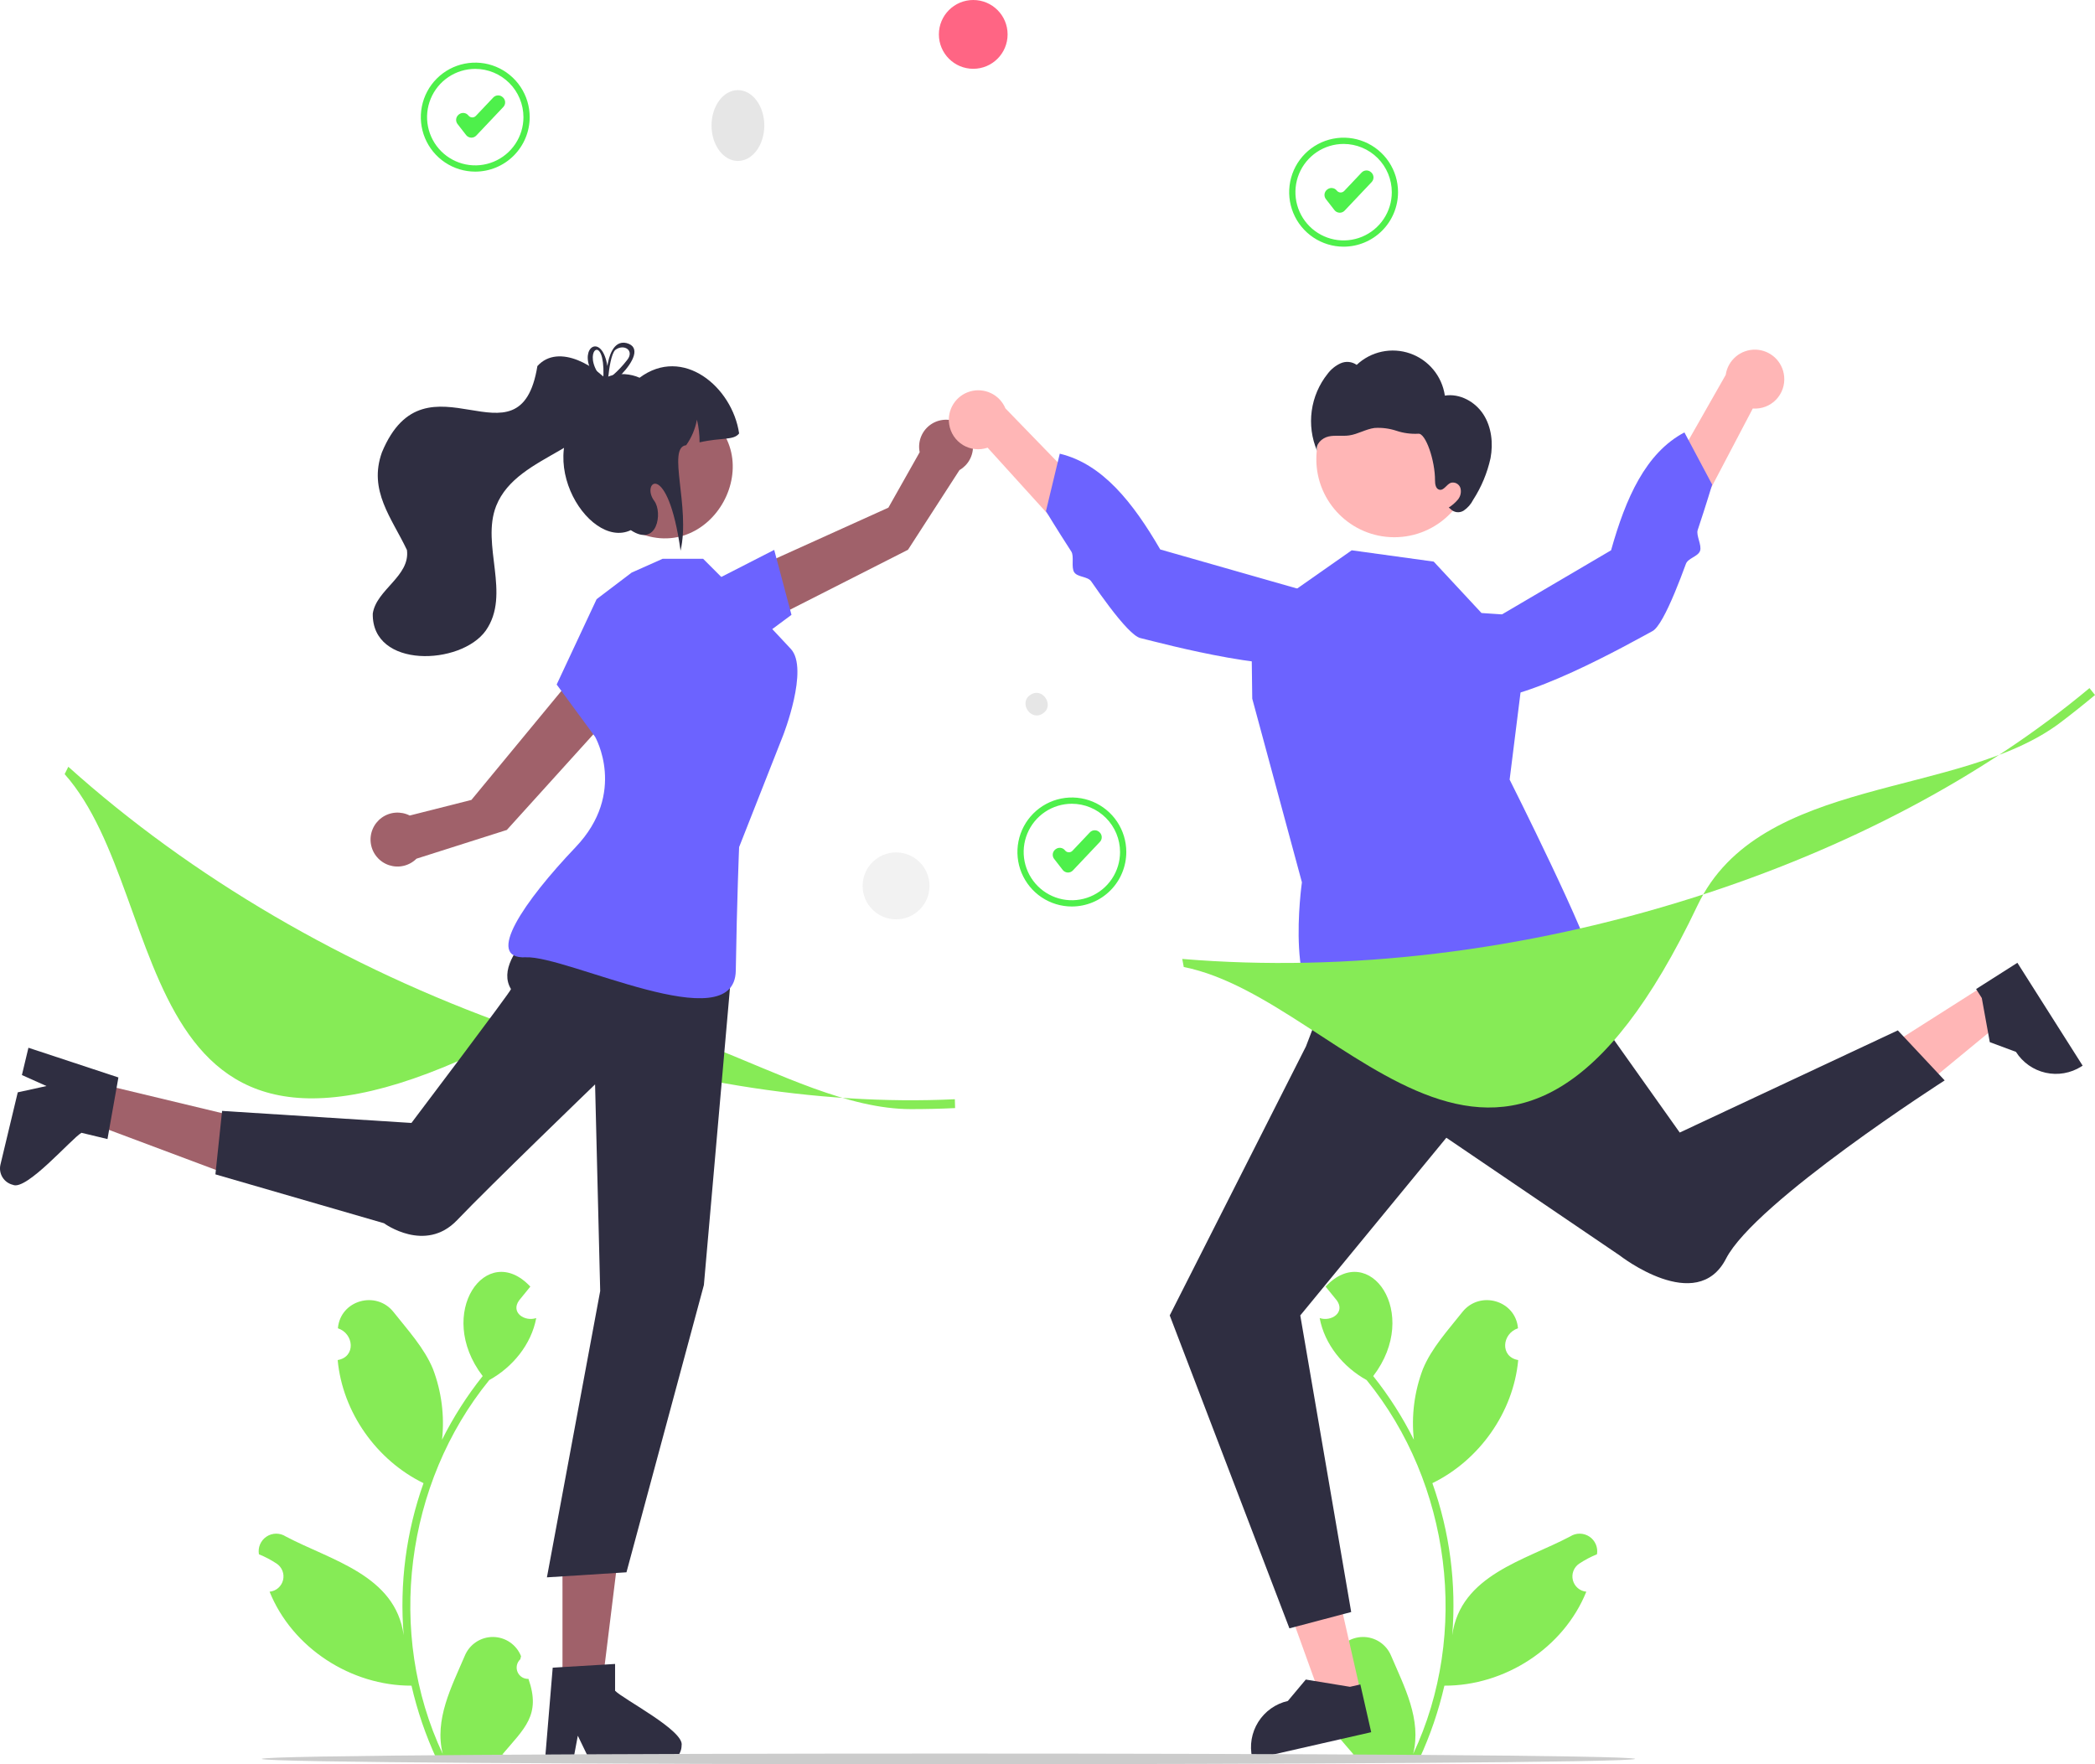 <svg width="570" height="480" viewBox="0 0 570 480" fill="none" xmlns="http://www.w3.org/2000/svg">
<path d="M143.78 456.78C143.151 456.809 142.528 456.644 141.996 456.307C141.464 455.969 141.049 455.477 140.806 454.895C140.563 454.314 140.505 453.671 140.638 453.056C140.772 452.44 141.092 451.88 141.554 451.452C141.632 451.144 141.687 450.923 141.765 450.614C141.163 449.084 140.118 447.768 138.764 446.835C137.41 445.903 135.809 445.396 134.166 445.381C132.523 445.365 130.913 445.842 129.541 446.748C128.17 447.655 127.101 448.951 126.47 450.47C122.831 458.998 118.121 467.826 120.463 477.219C104.991 444.391 110.253 403.555 133.119 375.48C139.439 371.995 144.562 365.802 145.896 358.611C142.768 359.672 138.868 357.125 141.22 353.826C142.239 352.566 143.268 351.315 144.288 350.054C132.405 337.385 118.248 357.296 131.327 374.395C127.048 379.766 123.342 385.569 120.269 391.711C120.979 385.189 120.132 378.592 117.798 372.462C115.432 366.749 110.998 361.937 107.094 356.998C102.346 350.98 92.576 353.757 91.937 361.393C96.318 362.835 96.887 369.171 91.876 370.038C93.188 384.245 102.459 397.301 115.228 403.531C110.513 416.777 108.671 430.876 109.827 444.89C107.573 428.512 90.012 424.538 77.738 418.028C76.957 417.526 76.046 417.263 75.118 417.271C74.19 417.278 73.285 417.556 72.511 418.07C71.738 418.584 71.132 419.312 70.765 420.166C70.398 421.019 70.287 421.961 70.446 422.876C72.14 423.566 73.762 424.422 75.287 425.433C76.001 425.914 76.55 426.604 76.857 427.41C77.164 428.215 77.215 429.096 77.003 429.931C76.79 430.766 76.325 431.516 75.671 432.076C75.016 432.636 74.205 432.98 73.348 433.061C79.535 448.391 95.531 458.685 111.959 458.627C113.538 465.495 115.826 472.181 118.785 478.576H143.169C143.256 478.304 143.335 478.024 143.414 477.753C141.157 477.895 138.891 477.76 136.667 477.351C142.638 470.273 147.256 466.662 143.781 456.781L143.78 456.78Z" fill="#86EB56"/>
<path d="M361.166 456.78C361.795 456.809 362.418 456.644 362.95 456.307C363.482 455.969 363.897 455.477 364.14 454.895C364.383 454.314 364.441 453.671 364.308 453.056C364.174 452.44 363.854 451.88 363.392 451.452C363.314 451.144 363.259 450.923 363.181 450.614C363.783 449.084 364.828 447.768 366.182 446.835C367.536 445.903 369.137 445.396 370.78 445.381C372.423 445.365 374.033 445.842 375.405 446.748C376.776 447.655 377.845 448.951 378.476 450.47C382.115 458.998 386.825 467.826 384.483 477.219C399.955 444.391 394.693 403.555 371.827 375.48C365.507 371.995 360.384 365.802 359.05 358.611C362.178 359.672 366.078 357.125 363.727 353.826C362.707 352.566 361.678 351.315 360.658 350.054C372.541 337.385 386.698 357.296 373.619 374.395C377.898 379.766 381.604 385.569 384.677 391.711C383.967 385.189 384.814 378.592 387.148 372.462C389.514 366.749 393.948 361.937 397.852 356.998C402.6 350.98 412.37 353.757 413.009 361.393C408.628 362.835 408.059 369.171 413.07 370.038C411.758 384.245 402.487 397.301 389.718 403.531C394.433 416.777 396.275 430.876 395.119 444.89C397.373 428.512 414.934 424.538 427.208 418.028C427.989 417.526 428.9 417.263 429.828 417.271C430.756 417.278 431.661 417.556 432.435 418.07C433.208 418.584 433.815 419.312 434.181 420.166C434.548 421.019 434.659 421.961 434.5 422.876C432.806 423.566 431.184 424.422 429.659 425.433C428.945 425.914 428.396 426.604 428.089 427.41C427.782 428.215 427.731 429.096 427.943 429.931C428.156 430.766 428.621 431.516 429.275 432.076C429.93 432.636 430.741 432.98 431.598 433.061C425.411 448.391 409.415 458.685 392.986 458.627C391.408 465.495 389.12 472.181 386.161 478.576H361.777C361.69 478.304 361.611 478.024 361.532 477.753C363.789 477.895 366.055 477.76 368.279 477.351C362.308 470.273 357.69 466.662 361.165 456.781L361.166 456.78Z" fill="#86EB56"/>
<path d="M370.207 460.406L359.706 462.796L345.493 423.385L360.992 419.855L370.207 460.406Z" fill="#FFB6B6"/>
<path d="M373.07 471.288L340.778 478.644L340.685 478.235C339.927 474.898 340.524 471.396 342.344 468.499C344.165 465.602 347.06 463.548 350.394 462.789L350.394 462.788L355.275 456.965L367.298 458.938L370.117 458.296L373.07 471.288Z" fill="#2F2E41"/>
<path d="M539.604 268.301L545.377 277.402L513.058 304.028L504.538 290.594L539.604 268.301Z" fill="#FFB6B6"/>
<path d="M548.884 261.951L566.638 289.939L566.285 290.163C563.399 291.998 559.903 292.61 556.566 291.865C553.23 291.119 550.326 289.077 548.493 286.188L548.492 286.188L541.375 283.539L539.199 271.537L537.649 269.094L548.884 261.951Z" fill="#2F2E41"/>
<path d="M204.872 170.997L202.278 155.947L241.709 138.121L250.224 123.028C249.949 121.703 250.045 120.329 250.502 119.055C250.958 117.782 251.757 116.66 252.811 115.813C253.864 114.966 255.131 114.427 256.472 114.255C257.812 114.083 259.174 114.286 260.406 114.841C261.639 115.395 262.694 116.28 263.456 117.397C264.218 118.515 264.656 119.821 264.723 121.172C264.789 122.523 264.482 123.867 263.834 125.054C263.186 126.241 262.222 127.225 261.051 127.899L247.043 149.58L204.872 170.997Z" fill="#A0616A"/>
<path d="M192.885 158.693L210.642 149.612L215.342 167.282L203.009 176.435L192.885 158.693Z" fill="#6C63FF"/>
<path d="M153.04 459.037L163.776 459.036L168.884 417.577L153.037 417.578L153.04 459.037Z" fill="#A0616A"/>
<path d="M167.349 460.004V452.717L164.526 452.89L153.037 453.571L150.378 453.735L148.345 478.14L148.236 479.448H155.859L156.104 478.149L157.211 472.243L160.07 478.149L160.697 479.448H180.908C182.111 479.44 183.262 478.958 184.112 478.106C184.961 477.253 185.441 476.1 185.446 474.896C186.299 470.907 169.491 462.285 167.349 460.004Z" fill="#2F2E41"/>
<path d="M25.593 294.502L23.091 304.955L62.171 319.594L65.865 304.168L25.593 294.502Z" fill="#A0616A"/>
<path d="M22.167 308.207L29.245 309.906L29.736 307.118L31.753 295.774L32.214 293.147L8.983 285.477L7.737 285.066L5.96 292.488L7.165 293.03L12.643 295.484L6.24 296.891L4.832 297.197L0.119 316.874C-0.154 318.046 0.046 319.28 0.676 320.305C1.306 321.331 2.314 322.067 3.483 322.353C7.158 324.113 19.453 309.761 22.167 308.207Z" fill="#2F2E41"/>
<path d="M169.641 190.716L155.821 184.248L128.262 217.637L111.475 221.887C110.271 221.273 108.921 221.004 107.574 221.109C106.227 221.215 104.935 221.691 103.842 222.486C102.748 223.28 101.895 224.362 101.377 225.611C100.858 226.86 100.695 228.229 100.905 229.565C101.115 230.902 101.69 232.154 102.566 233.184C103.442 234.214 104.585 234.981 105.87 235.401C107.154 235.821 108.53 235.878 109.844 235.565C111.159 235.251 112.361 234.58 113.319 233.626L137.9 225.806L169.641 190.716Z" fill="#A0616A"/>
<path d="M365.564 67.115C362.635 67.115 359.772 66.245 357.336 64.616C354.9 62.986 353.002 60.671 351.881 57.961C350.76 55.252 350.467 52.271 351.038 49.394C351.61 46.518 353.02 43.876 355.091 41.802C357.163 39.729 359.802 38.316 362.675 37.744C365.548 37.172 368.526 37.466 371.232 38.588C373.939 39.71 376.252 41.611 377.879 44.049C379.507 46.488 380.375 49.354 380.375 52.287C380.371 56.218 378.809 59.987 376.032 62.767C373.256 65.547 369.491 67.11 365.564 67.115V67.115ZM365.564 39.161C362.971 39.161 360.436 39.931 358.28 41.373C356.124 42.816 354.444 44.865 353.451 47.264C352.459 49.662 352.199 52.302 352.705 54.848C353.211 57.394 354.46 59.733 356.293 61.569C358.127 63.404 360.463 64.654 363.007 65.161C365.55 65.667 368.186 65.407 370.582 64.414C372.978 63.42 375.025 61.738 376.466 59.58C377.907 57.421 378.676 54.883 378.676 52.287C378.672 48.807 377.289 45.471 374.831 43.01C372.373 40.549 369.041 39.165 365.564 39.161V39.161Z" fill="#4EF04B"/>
<path d="M364.519 57.874C364.49 57.874 364.46 57.873 364.43 57.872C364.167 57.859 363.91 57.789 363.676 57.668C363.443 57.546 363.238 57.376 363.077 57.168L360.743 54.165C360.596 53.975 360.488 53.758 360.424 53.527C360.36 53.295 360.343 53.053 360.372 52.815C360.402 52.577 360.479 52.347 360.597 52.138C360.716 51.929 360.874 51.746 361.064 51.598L361.148 51.533C361.337 51.385 361.553 51.276 361.785 51.213C362.016 51.149 362.258 51.132 362.496 51.161C362.734 51.191 362.964 51.268 363.173 51.386C363.381 51.505 363.564 51.664 363.712 51.854C363.829 52.005 363.979 52.129 364.149 52.218C364.319 52.306 364.506 52.357 364.698 52.366C364.889 52.376 365.081 52.343 365.259 52.272C365.437 52.2 365.597 52.091 365.729 51.952L370.466 46.945C370.8 46.594 371.259 46.389 371.743 46.376C372.227 46.362 372.697 46.542 373.049 46.875L373.127 46.949C373.301 47.114 373.441 47.312 373.539 47.531C373.636 47.751 373.69 47.987 373.697 48.227C373.703 48.467 373.662 48.706 373.576 48.931C373.49 49.155 373.361 49.36 373.196 49.534L365.845 57.303C365.674 57.483 365.469 57.627 365.241 57.725C365.013 57.823 364.767 57.874 364.519 57.874Z" fill="#4EF04B"/>
<path d="M291.628 246.635C288.698 246.635 285.835 245.765 283.399 244.136C280.964 242.507 279.065 240.191 277.944 237.481C276.823 234.772 276.53 231.791 277.101 228.914C277.673 226.038 279.083 223.396 281.155 221.322C283.226 219.249 285.865 217.837 288.738 217.264C291.611 216.692 294.589 216.986 297.296 218.108C300.002 219.23 302.315 221.131 303.943 223.569C305.57 226.008 306.439 228.874 306.439 231.807C306.434 235.738 304.873 239.507 302.096 242.287C299.319 245.067 295.555 246.63 291.628 246.635V246.635ZM291.628 218.681C289.035 218.681 286.5 219.451 284.344 220.893C282.187 222.336 280.507 224.386 279.515 226.784C278.522 229.182 278.262 231.822 278.768 234.368C279.274 236.914 280.523 239.253 282.357 241.089C284.19 242.924 286.527 244.174 289.07 244.681C291.613 245.187 294.249 244.927 296.645 243.934C299.041 242.941 301.089 241.258 302.529 239.1C303.97 236.941 304.739 234.403 304.739 231.807C304.735 228.327 303.352 224.991 300.894 222.53C298.436 220.069 295.104 218.685 291.628 218.681V218.681Z" fill="#4EF04B"/>
<path d="M290.583 237.394C290.553 237.394 290.523 237.393 290.493 237.392C290.23 237.379 289.973 237.309 289.74 237.188C289.506 237.066 289.301 236.896 289.14 236.688L286.807 233.685C286.659 233.495 286.551 233.279 286.487 233.047C286.423 232.815 286.406 232.574 286.436 232.335C286.465 232.097 286.542 231.867 286.66 231.658C286.779 231.449 286.937 231.266 287.127 231.118L287.211 231.053C287.4 230.905 287.617 230.797 287.848 230.733C288.079 230.669 288.321 230.652 288.559 230.681C288.797 230.711 289.027 230.788 289.236 230.906C289.444 231.025 289.628 231.184 289.775 231.374C289.893 231.525 290.042 231.649 290.212 231.738C290.382 231.826 290.569 231.877 290.761 231.886C290.953 231.896 291.144 231.864 291.322 231.792C291.5 231.721 291.66 231.611 291.792 231.472L296.53 226.465C296.863 226.114 297.322 225.909 297.806 225.896C298.291 225.882 298.76 226.062 299.112 226.395L299.19 226.469C299.364 226.634 299.504 226.832 299.602 227.052C299.7 227.271 299.753 227.507 299.76 227.747C299.766 227.987 299.725 228.226 299.64 228.451C299.554 228.675 299.425 228.88 299.26 229.054L291.908 236.823C291.738 237.003 291.532 237.147 291.304 237.245C291.076 237.343 290.831 237.394 290.583 237.394Z" fill="#4EF04B"/>
<path d="M129.306 46.695C126.377 46.695 123.513 45.825 121.077 44.196C118.642 42.567 116.743 40.251 115.622 37.541C114.501 34.832 114.208 31.851 114.78 28.974C115.351 26.098 116.762 23.456 118.833 21.383C120.904 19.309 123.543 17.897 126.417 17.325C129.29 16.752 132.268 17.046 134.974 18.168C137.68 19.291 139.993 21.191 141.621 23.629C143.248 26.068 144.117 28.935 144.117 31.867C144.113 35.798 142.551 39.567 139.774 42.347C136.997 45.127 133.233 46.691 129.306 46.695ZM129.306 18.741C126.713 18.741 124.178 19.511 122.022 20.953C119.866 22.396 118.185 24.446 117.193 26.844C116.2 29.243 115.941 31.882 116.447 34.428C116.953 36.974 118.201 39.313 120.035 41.149C121.869 42.984 124.205 44.235 126.748 44.741C129.291 45.248 131.928 44.988 134.323 43.994C136.719 43.001 138.767 41.318 140.208 39.16C141.648 37.001 142.417 34.463 142.417 31.867C142.413 28.387 141.031 25.051 138.573 22.59C136.115 20.129 132.782 18.745 129.306 18.741V18.741Z" fill="#4EF04B"/>
<path d="M128.261 37.453C128.231 37.453 128.201 37.452 128.171 37.451C127.908 37.438 127.651 37.369 127.418 37.247C127.184 37.126 126.98 36.955 126.818 36.747L124.485 33.744C124.338 33.554 124.229 33.338 124.165 33.106C124.102 32.875 124.084 32.633 124.114 32.395C124.144 32.156 124.22 31.926 124.339 31.717C124.457 31.508 124.616 31.325 124.805 31.178L124.889 31.112C125.078 30.965 125.295 30.856 125.526 30.792C125.758 30.728 125.999 30.711 126.237 30.741C126.476 30.77 126.705 30.847 126.914 30.966C127.123 31.084 127.306 31.243 127.453 31.433C127.571 31.584 127.72 31.709 127.89 31.797C128.06 31.886 128.248 31.936 128.439 31.946C128.631 31.955 128.822 31.923 129 31.851C129.178 31.78 129.339 31.671 129.471 31.531L134.208 26.525C134.541 26.173 135 25.968 135.485 25.955C135.969 25.942 136.438 26.121 136.79 26.454L136.868 26.528C137.042 26.694 137.182 26.892 137.28 27.111C137.378 27.33 137.431 27.567 137.438 27.807C137.444 28.047 137.404 28.286 137.318 28.51C137.232 28.734 137.103 28.939 136.938 29.114L129.586 36.882C129.416 37.063 129.21 37.206 128.982 37.304C128.754 37.403 128.509 37.453 128.261 37.453Z" fill="#4EF04B"/>
<path d="M247.883 301.765C213.538 301.765 174.067 263.61 139.145 281.739C33.411 336.627 47.966 244.78 17.589 210.621L18.586 208.618C52.103 238.705 93.951 263.185 139.604 279.409C180.861 294.073 222.427 300.867 259.793 299.074L259.858 301.481C255.912 301.671 251.92 301.766 247.883 301.765Z" fill="#86EB56"/>
<path d="M200.77 43.792C204.735 43.792 207.949 39.477 207.949 34.155C207.949 28.832 204.735 24.517 200.77 24.517C196.805 24.517 193.591 28.832 193.591 34.155C193.591 39.477 196.805 43.792 200.77 43.792Z" fill="#E6E6E6"/>
<path d="M283.687 194.139C280.405 196.329 277.046 191.117 280.391 189.025C283.673 186.836 287.032 192.047 283.687 194.139Z" fill="#E6E6E6"/>
<path d="M264.796 18.718C269.959 18.718 274.144 14.528 274.144 9.359C274.144 4.19 269.959 0 264.796 0C259.633 0 255.447 4.19 255.447 9.359C255.447 14.528 259.633 18.718 264.796 18.718Z" fill="#FF6584"/>
<path d="M243.799 250.131C248.822 250.131 252.895 246.054 252.895 241.025C252.895 235.997 248.822 231.92 243.799 231.92C238.776 231.92 234.704 235.997 234.704 241.025C234.704 246.054 238.776 250.131 243.799 250.131Z" fill="#F2F2F2"/>
<path d="M155.708 244.498C155.708 244.498 133.033 259.28 139.029 269.102C139.236 269.44 111.944 305.526 111.944 305.526L60.425 302.251L58.61 319.514L104.476 332.813C104.476 332.813 115.697 341.066 124.365 331.973C133.033 322.88 161.907 295.035 161.907 295.035L163.299 351.254L148.805 429.156L170.447 427.782L191.51 349.627L199.286 261.097L155.708 244.498Z" fill="#2F2E41"/>
<path d="M171.859 155.786L162.324 163.02L151.456 186.242L161.907 200.451C161.907 200.451 170.698 215.703 156.627 230.474C142.556 245.244 131.751 261.02 143.013 260.457C154.276 259.894 199.89 283.12 200.19 264.091C200.49 245.063 201.097 230.474 201.097 230.474L213.056 200.108C213.056 200.108 220.181 181.993 215.179 176.57C210.176 171.147 203.479 164.218 203.479 164.218L191.299 152.025H180.301L171.859 155.786Z" fill="#6C63FF"/>
<path d="M189.659 111.168C211.05 123.354 193.489 155.507 171.699 144.057C150.309 131.872 167.87 99.719 189.659 111.168Z" fill="#A0616A"/>
<path d="M201.097 117.925C199.598 119.877 196.467 118.962 190.334 120.354C190.348 118.273 190.108 116.198 189.619 114.176C189.163 116.68 188.163 119.054 186.69 121.129C181.365 121.72 187.893 137.915 185.167 149.822C181.654 124.702 174.265 131.283 177.998 136.266C180.387 139.456 178.794 149.025 171.625 144.24C159.797 149.868 142.95 121.912 161.622 108.801C161.288 101.715 169.165 100.595 174.015 102.774C185.786 93.996 199.234 105.244 201.097 117.925Z" fill="#2F2E41"/>
<path d="M146.212 99.596C141.45 128.91 115.923 94.204 103.921 123.052C100.147 133.499 106.622 140.973 110.718 149.644C111.652 156.771 102.392 160.386 101.422 166.946C101.152 181.985 125.388 181.065 132.163 171.577C139.124 161.644 130.811 148.318 134.996 137.656C140.877 122.855 164.795 122.745 166.878 105.524C162.843 99.771 151.992 93.182 146.212 99.596Z" fill="#2F2E41"/>
<path d="M165.505 102.46C165.349 102.526 165.194 102.592 165.054 102.666H165.046C164.915 102.731 164.784 102.797 164.652 102.871C164.636 102.879 164.628 102.887 164.611 102.896C164.439 102.731 164.267 102.567 164.087 102.403C164.04 102.67 164.051 102.945 164.119 103.207L164.144 103.306C164.308 103.478 164.48 103.643 164.661 103.815C164.825 103.692 164.98 103.561 165.144 103.437C165.243 103.355 165.341 103.273 165.448 103.191C165.464 102.978 165.489 102.731 165.513 102.46L165.505 102.46ZM170.442 93.332C166.784 92.494 165.604 97.28 165.251 99.587C163.923 91.214 158.396 93.849 160.306 99.562C160.915 101.254 161.874 102.798 163.119 104.094C163.291 104.291 163.48 104.488 163.677 104.685C163.455 105.834 164.57 105.539 166.079 104.48C167.193 103.687 168.224 102.782 169.154 101.779C172.164 98.618 174.509 94.391 170.442 93.332V93.332ZM170.556 98.044C169.428 99.501 168.162 100.845 166.776 102.058C166.342 102.452 165.899 102.83 165.448 103.191C165.44 103.265 165.44 103.331 165.431 103.388C165.4 103.468 165.361 103.545 165.317 103.618C164.857 104.447 164.341 103.996 164.144 103.306C164.128 103.281 164.103 103.257 164.087 103.232C163.431 102.554 162.861 101.799 162.389 100.983C159.002 95.105 164.456 91.107 164.185 102.083C164.135 102.184 164.102 102.292 164.087 102.403C164.04 102.67 164.051 102.945 164.119 103.207L164.144 103.306C164.308 103.478 164.48 103.643 164.661 103.815C164.825 103.692 164.98 103.561 165.144 103.437C165.243 103.355 165.341 103.273 165.448 103.191C165.464 102.978 165.489 102.731 165.513 102.46V102.452C165.727 100.252 166.309 96.295 167.383 95.22C169.745 93.406 172.803 95.368 170.556 98.044V98.044ZM165.505 102.46C165.349 102.526 165.194 102.592 165.054 102.666H165.046C164.915 102.731 164.784 102.797 164.652 102.871C164.636 102.879 164.628 102.887 164.611 102.896C164.439 102.731 164.267 102.567 164.087 102.403C164.04 102.67 164.051 102.945 164.119 103.207L164.144 103.306C164.308 103.478 164.48 103.643 164.661 103.815C164.825 103.692 164.98 103.561 165.144 103.437C165.243 103.355 165.341 103.273 165.448 103.191C165.464 102.978 165.489 102.731 165.513 102.46L165.505 102.46Z" fill="#2F2E41"/>
<path d="M363.217 264.08L355.317 284.706L318.256 357.893L350.821 443.031L367.628 438.589L353.775 357.893L393.518 309.55L440.715 341.597C440.715 341.597 461.647 357.957 469.61 342.448C477.573 326.939 529.1 293.952 529.1 293.952L516.352 280.339L457.016 308.138L416.063 250.43L363.217 264.08Z" fill="#2F2E41"/>
<path d="M403.081 166.785L390.076 152.797L367.767 149.725L340.433 168.882L340.708 190.087L354.221 240.054C354.221 240.054 349.074 275.953 363.45 275.593C377.826 275.233 385.662 268.058 391.518 269.518C397.373 270.979 422.263 277.195 423.84 270.684C425.418 264.172 433.803 268.835 433.435 262.675C433.067 256.515 410.736 212.114 410.736 212.114L416.288 167.709L403.081 166.785Z" fill="#6C63FF"/>
<path d="M485.424 102.396C485.54 103.556 485.401 104.728 485.016 105.828C484.631 106.929 484.01 107.931 483.197 108.765C482.383 109.599 481.397 110.245 480.307 110.656C479.217 111.067 478.05 111.234 476.889 111.145L446.983 168.086L438.953 155.747L469.522 102.006C469.801 100.063 470.782 98.29 472.279 97.023C473.776 95.755 475.686 95.082 477.646 95.13C479.606 95.178 481.48 95.944 482.914 97.284C484.347 98.623 485.24 100.442 485.424 102.396V102.396Z" fill="#FFB6B6"/>
<path d="M391.274 177.373C391.274 177.373 390.088 187.502 401.477 190.009C412.867 192.517 444.423 174.466 449.596 171.709C451.216 170.846 453.414 166.614 455.669 161.208C456.682 158.781 457.706 156.117 458.694 153.416C459.266 151.852 462.005 151.426 462.544 149.875C463.08 148.333 461.417 145.667 461.902 144.214C464.206 137.316 465.839 131.843 465.839 131.843L458.29 117.647C447.732 123.235 442.317 135.543 438.334 149.723L391.274 177.373Z" fill="#6C63FF"/>
<path d="M258.255 115.472C258.432 116.625 258.86 117.724 259.507 118.693C260.155 119.662 261.007 120.477 262.003 121.081C262.999 121.684 264.116 122.062 265.274 122.187C266.431 122.312 267.603 122.182 268.705 121.804L311.894 169.441L316.583 155.482L273.553 111.111C272.798 109.299 271.405 107.828 269.638 106.977C267.872 106.125 265.854 105.951 263.969 106.489C262.083 107.027 260.46 108.238 259.407 109.894C258.354 111.549 257.944 113.534 258.255 115.472V115.472Z" fill="#FFB6B6"/>
<path d="M368.152 164.475C368.152 164.475 371.832 173.984 361.431 179.265C351.031 184.547 315.967 174.976 310.27 173.603C308.485 173.173 305.299 169.626 301.765 164.958C300.178 162.862 298.52 160.539 296.888 158.171C295.943 156.801 293.185 157.074 292.275 155.708C291.371 154.349 292.315 151.351 291.482 150.066C287.527 143.964 284.578 139.075 284.578 139.075L288.338 123.439C299.957 126.204 308.276 136.764 315.677 149.495L368.152 164.475Z" fill="#6C63FF"/>
<path d="M379.366 146.166C391.089 146.166 400.592 136.652 400.592 124.916C400.592 113.18 391.089 103.667 379.366 103.667C367.644 103.667 358.141 113.18 358.141 124.916C358.141 136.652 367.644 146.166 379.366 146.166Z" fill="#FFB6B6"/>
<path d="M403.596 112.749C401.363 109.291 397.173 106.986 393.112 107.634C392.734 105.039 391.652 102.597 389.983 100.575C388.315 98.553 386.125 97.028 383.651 96.166C381.177 95.303 378.514 95.137 375.952 95.685C373.391 96.233 371.028 97.474 369.122 99.273C368.495 98.832 367.765 98.559 367.002 98.483C366.24 98.407 365.47 98.529 364.768 98.837C363.37 99.474 362.154 100.451 361.231 101.68C358.9 104.59 357.401 108.078 356.894 111.773C356.386 115.468 356.889 119.232 358.348 122.663C357.852 120.857 359.66 119.157 361.487 118.752C363.315 118.346 365.231 118.73 367.084 118.466C369.459 118.127 371.594 116.748 373.973 116.438C375.99 116.306 378.014 116.567 379.932 117.204C381.85 117.842 383.871 118.113 385.889 118.005C387.891 117.767 390.47 125.363 390.435 130.713C390.428 131.726 390.637 133.028 391.627 133.243C392.845 133.508 393.552 131.824 394.712 131.365C395.246 131.212 395.82 131.272 396.311 131.534C396.802 131.795 397.172 132.237 397.344 132.767C397.49 133.305 397.506 133.871 397.39 134.416C397.274 134.962 397.029 135.472 396.676 135.904C395.963 136.76 395.117 137.495 394.169 138.081L394.647 138.478C395.101 138.958 395.707 139.265 396.361 139.346C397.016 139.428 397.679 139.279 398.236 138.925C399.331 138.182 400.218 137.171 400.812 135.988C403.051 132.521 404.652 128.681 405.539 124.65C406.287 120.601 405.829 116.207 403.596 112.749Z" fill="#2F2E41"/>
<path d="M560.625 196.56C533.247 217.319 478.771 210.761 461.866 246.321C410.681 353.987 366.892 271.971 322.076 263.102L321.663 260.903C366.527 264.628 414.649 258.848 460.827 244.187C502.559 230.938 539.791 211.23 568.497 187.215L570 189.095C566.969 191.632 563.844 194.12 560.625 196.56Z" fill="#86EB56"/>
<path d="M444.871 478.549C444.219 480.483 71.921 480.483 71.217 478.554C71.868 476.615 444.166 476.615 444.871 478.549Z" fill="#CCCCCC"/>
</svg>
